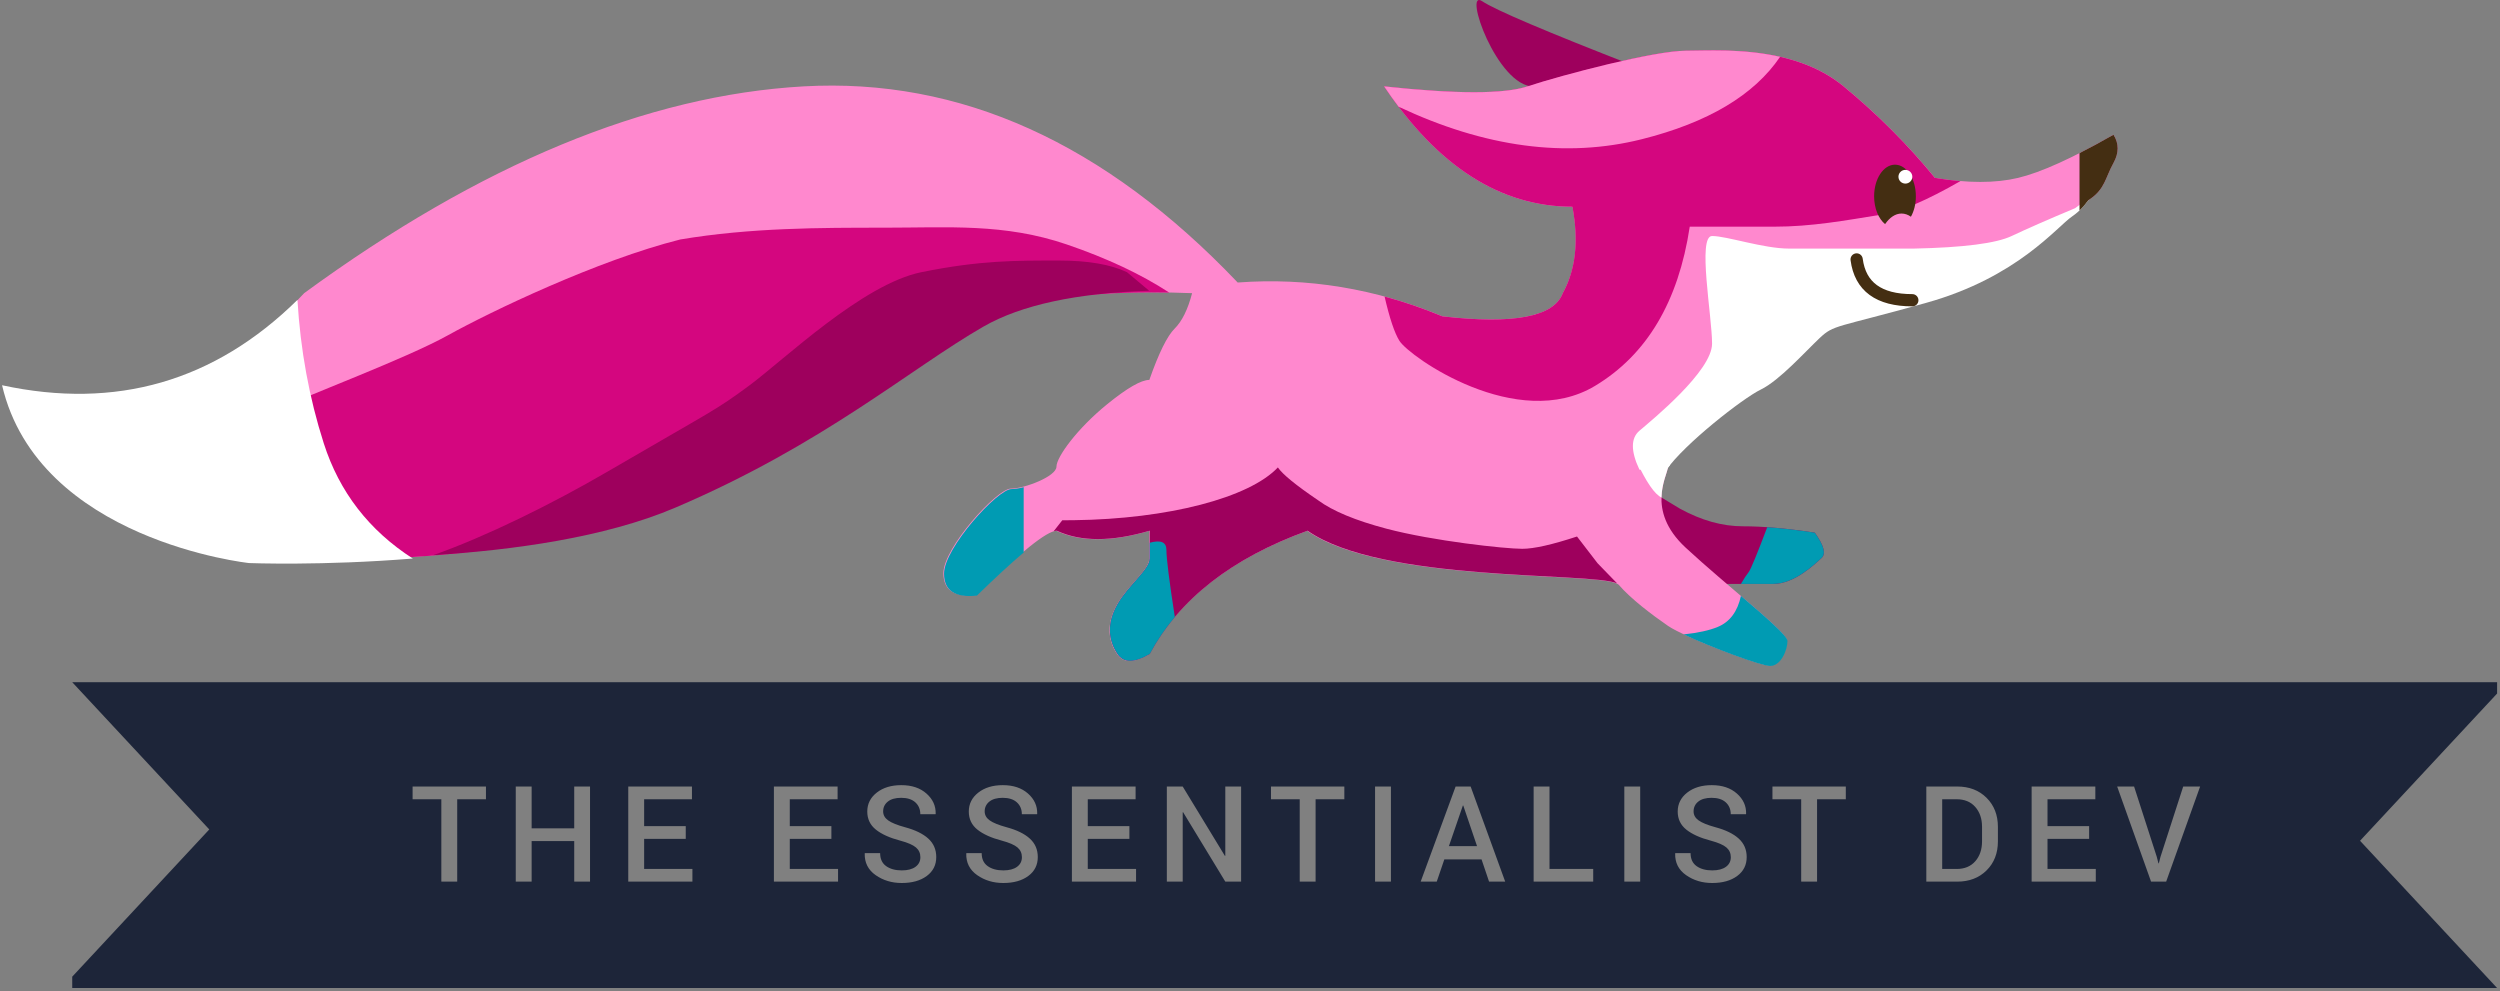 <?xml version="1.0" encoding="UTF-8"?>
<svg width="613px" height="243px" viewBox="0 0 613 243" version="1.1" xmlns="http://www.w3.org/2000/svg" xmlns:xlink="http://www.w3.org/1999/xlink">
    <rect x="0" y="0" width="613" height="243" fill="#808080" stroke="none"/>
    <!-- Generator: Sketch 53.2 (72643) - https://sketchapp.com -->
    <title>Group 22</title>
    <desc>Created with Sketch.</desc>
    <g id="Concept-screens" stroke="none" stroke-width="1" fill="none" fill-rule="evenodd">
        <g id="Group-38" transform="translate(-111, -193)">
            <g id="Group-29">
                <g id="Group-22" transform="translate(112.5, 193)">
                    <g id="Group-15" transform="translate(16, 167)" fill="#1D2539">
                        <path d="M0.211,36.379 L0.211,0.277 L594.789,0.277 L594.789,39.157 L594.789,75.259 L561.183,39.157 L594.789,3.054 L594.789,39.157 L594.789,75.259 L0.211,75.259 L0.211,36.379 L0.211,72.482 L33.817,36.379 L0.211,0.277 L0.211,36.379 Z M101.656,28.978 L101.656,25.854 L83.668,25.854 L83.668,28.978 L90.716,28.978 L90.716,49.176 L94.608,49.176 L94.608,28.978 L101.656,28.978 Z M127.176,49.176 L127.176,25.854 L123.3,25.854 L123.3,36.106 L112.856,36.106 L112.856,25.854 L108.964,25.854 L108.964,49.176 L112.856,49.176 L112.856,39.229 L123.3,39.229 L123.3,49.176 L127.176,49.176 Z M150.646,38.684 L150.646,35.561 L140.443,35.561 L140.443,28.978 L152.168,28.978 L152.168,25.854 L136.55,25.854 L136.55,49.176 L152.28,49.176 L152.28,46.069 L140.443,46.069 L140.443,38.684 L150.646,38.684 Z M186.357,38.684 L186.357,35.561 L176.154,35.561 L176.154,28.978 L187.879,28.978 L187.879,25.854 L172.262,25.854 L172.262,49.176 L187.991,49.176 L187.991,46.069 L176.154,46.069 L176.154,38.684 L186.357,38.684 Z M208.177,43.185 C208.177,44.179 207.777,44.966 206.976,45.548 C206.175,46.13 205.054,46.421 203.612,46.421 C202.043,46.421 200.766,46.071 199.784,45.372 C198.802,44.672 198.31,43.613 198.31,42.192 L194.562,42.192 L194.53,42.288 C194.477,44.531 195.368,46.296 197.205,47.582 C199.042,48.869 201.178,49.512 203.612,49.512 C206.143,49.512 208.185,48.939 209.739,47.791 C211.293,46.643 212.07,45.097 212.07,43.153 C212.07,41.317 211.418,39.806 210.116,38.62 C208.813,37.435 206.907,36.506 204.397,35.833 C202.486,35.31 201.116,34.755 200.289,34.167 C199.461,33.58 199.047,32.843 199.047,31.957 C199.047,30.975 199.429,30.174 200.193,29.554 C200.956,28.935 202.048,28.625 203.468,28.625 C204.974,28.625 206.132,28.996 206.944,29.739 C207.756,30.481 208.161,31.45 208.161,32.646 L211.893,32.646 L211.926,32.55 C211.979,30.617 211.229,28.962 209.675,27.584 C208.121,26.207 206.063,25.518 203.5,25.518 C201.044,25.518 199.039,26.127 197.486,27.344 C195.932,28.561 195.155,30.11 195.155,31.989 C195.155,33.815 195.857,35.291 197.261,36.418 C198.665,37.545 200.67,38.45 203.276,39.133 C205.102,39.624 206.375,40.179 207.096,40.799 C207.817,41.418 208.177,42.214 208.177,43.185 Z M233.073,43.185 C233.073,44.179 232.672,44.966 231.871,45.548 C231.071,46.13 229.949,46.421 228.508,46.421 C226.938,46.421 225.662,46.071 224.679,45.372 C223.697,44.672 223.206,43.613 223.206,42.192 L219.458,42.192 L219.426,42.288 C219.372,44.531 220.264,46.296 222.101,47.582 C223.937,48.869 226.073,49.512 228.508,49.512 C231.039,49.512 233.081,48.939 234.635,47.791 C236.188,46.643 236.965,45.097 236.965,43.153 C236.965,41.317 236.314,39.806 235.011,38.62 C233.708,37.435 231.802,36.506 229.293,35.833 C227.381,35.31 226.012,34.755 225.184,34.167 C224.356,33.58 223.943,32.843 223.943,31.957 C223.943,30.975 224.324,30.174 225.088,29.554 C225.851,28.935 226.943,28.625 228.364,28.625 C229.869,28.625 231.028,28.996 231.839,29.739 C232.651,30.481 233.057,31.45 233.057,32.646 L236.789,32.646 L236.821,32.55 C236.874,30.617 236.124,28.962 234.57,27.584 C233.017,26.207 230.958,25.518 228.396,25.518 C225.94,25.518 223.935,26.127 222.381,27.344 C220.827,28.561 220.05,30.11 220.05,31.989 C220.05,33.815 220.752,35.291 222.157,36.418 C223.561,37.545 225.566,38.45 228.171,39.133 C229.997,39.624 231.271,40.179 231.992,40.799 C232.712,41.418 233.073,42.214 233.073,43.185 Z M259.426,38.684 L259.426,35.561 L249.223,35.561 L249.223,28.978 L260.948,28.978 L260.948,25.854 L245.33,25.854 L245.33,49.176 L261.06,49.176 L261.06,46.069 L249.223,46.069 L249.223,38.684 L259.426,38.684 Z M286.82,49.176 L286.82,25.854 L282.944,25.854 L282.944,42.833 L282.848,42.865 L272.5,25.854 L268.608,25.854 L268.608,49.176 L272.5,49.176 L272.5,32.181 L272.596,32.149 L282.944,49.176 L286.82,49.176 Z M312.132,28.978 L312.132,25.854 L294.144,25.854 L294.144,28.978 L301.192,28.978 L301.192,49.176 L305.084,49.176 L305.084,28.978 L312.132,28.978 Z M323.556,49.176 L323.556,25.854 L319.664,25.854 L319.664,49.176 L323.556,49.176 Z M345.777,43.73 L347.619,49.176 L351.575,49.176 L343.102,25.854 L339.418,25.854 L330.848,49.176 L334.789,49.176 L336.647,43.73 L345.777,43.73 Z M337.768,40.478 L341.196,30.515 L341.292,30.515 L344.672,40.478 L337.768,40.478 Z M362.439,46.069 L362.439,25.854 L358.547,25.854 L358.547,49.176 L373.155,49.176 L373.155,46.069 L362.439,46.069 Z M384.676,49.176 L384.676,25.854 L380.783,25.854 L380.783,49.176 L384.676,49.176 Z M406.896,43.185 C406.896,44.179 406.496,44.966 405.695,45.548 C404.894,46.13 403.773,46.421 402.331,46.421 C400.761,46.421 399.485,46.071 398.503,45.372 C397.52,44.672 397.029,43.613 397.029,42.192 L393.281,42.192 L393.249,42.288 C393.196,44.531 394.087,46.296 395.924,47.582 C397.761,48.869 399.896,49.512 402.331,49.512 C404.862,49.512 406.904,48.939 408.458,47.791 C410.012,46.643 410.788,45.097 410.788,43.153 C410.788,41.317 410.137,39.806 408.834,38.62 C407.531,37.435 405.625,36.506 403.116,35.833 C401.204,35.31 399.835,34.755 399.007,34.167 C398.18,33.58 397.766,32.843 397.766,31.957 C397.766,30.975 398.148,30.174 398.911,29.554 C399.675,28.935 400.767,28.625 402.187,28.625 C403.693,28.625 404.851,28.996 405.663,29.739 C406.474,30.481 406.88,31.45 406.88,32.646 L410.612,32.646 L410.644,32.55 C410.698,30.617 409.948,28.962 408.394,27.584 C406.84,26.207 404.782,25.518 402.219,25.518 C399.763,25.518 397.758,26.127 396.204,27.344 C394.651,28.561 393.874,30.11 393.874,31.989 C393.874,33.815 394.576,35.291 395.98,36.418 C397.384,37.545 399.389,38.45 401.995,39.133 C403.821,39.624 405.094,40.179 405.815,40.799 C406.536,41.418 406.896,42.214 406.896,43.185 Z M435.091,28.978 L435.091,25.854 L417.103,25.854 L417.103,28.978 L424.151,28.978 L424.151,49.176 L428.043,49.176 L428.043,28.978 L435.091,28.978 Z M454.833,49.176 L462.393,49.176 C465.351,49.176 467.756,48.258 469.609,46.421 C471.462,44.584 472.388,42.208 472.388,39.293 L472.388,35.753 C472.388,32.849 471.462,30.473 469.609,28.625 C467.756,26.778 465.351,25.854 462.393,25.854 L454.833,25.854 L454.833,49.176 Z M458.725,28.978 L462.281,28.978 C464.214,28.978 465.733,29.608 466.838,30.868 C467.943,32.128 468.496,33.746 468.496,35.721 L468.496,39.293 C468.496,41.29 467.943,42.919 466.838,44.179 C465.733,45.439 464.214,46.069 462.281,46.069 L458.725,46.069 L458.725,28.978 Z M494.753,38.684 L494.753,35.561 L484.55,35.561 L484.55,28.978 L496.275,28.978 L496.275,25.854 L480.657,25.854 L480.657,49.176 L496.387,49.176 L496.387,46.069 L484.55,46.069 L484.55,38.684 L494.753,38.684 Z M511.335,43.073 L505.777,25.854 L501.628,25.854 L509.942,49.176 L513.642,49.176 L521.971,25.854 L517.822,25.854 L512.248,43.105 L511.848,44.691 L511.752,44.691 L511.335,43.073 Z" id="Combined-Shape"></path>
                    </g>
                    <g id="Group-10">
                        <g id="Group-9">
                            <g id="Group-8">
                                <path d="M410.466,124.752 C415.706,127.615 420.828,129.046 425.831,129.046 C430.835,129.046 436.721,129.566 443.488,130.606 C445.717,133.719 446.274,135.787 445.16,136.807 C443.488,138.338 438.508,143.174 433.3,143.174 C429.828,143.174 425.8,143.174 421.217,143.174 C414.05,140.825 410.466,138.703 410.466,136.807 C410.466,134.911 408.612,130.892 404.904,124.752 L402.59,120.002 L410.466,124.752 Z" id="Path-6" fill="#9E005D"></path>
                                <path d="M337.909,21.18 C355.581,23.085 367.302,23.085 373.07,21.18 C381.723,18.322 404.213,12.448 411.813,12.448 C419.413,12.448 438.084,10.873 450.572,21.18 C458.897,28.051 466.359,35.531 472.958,43.62 C480.983,44.94 487.772,44.94 493.325,43.62 C498.877,42.3 506.68,38.771 516.733,33.035 C518.09,35.195 518.09,37.499 516.733,39.948 C514.698,43.62 514.667,46.318 510.895,48.87 C507.124,51.421 495.344,65.621 472.958,71.887 C450.572,78.152 450.336,77.176 446.74,80.574 C443.144,83.972 436.903,90.952 432.366,93.154 C427.83,95.356 407.487,112.371 407.487,114.427 C407.487,116.483 401.827,125.001 411.813,134.273 C421.8,143.545 436.633,154.926 436.633,157.067 C436.633,159.208 435.065,163.181 432.366,163.181 C429.668,163.181 411.469,156.213 407.487,153.461 C403.504,150.709 398.401,146.85 395.451,143.431 C392.501,140.011 337.909,143.431 319.029,130.163 C300.444,136.889 287.54,146.966 280.317,160.394 C276.525,162.612 273.893,162.612 272.421,160.394 C270.212,157.067 269.689,152.945 272.421,148.188 C275.152,143.431 280.317,139.673 280.317,136.973 C280.317,135.173 280.317,132.903 280.317,130.163 C270.97,132.903 263.379,132.903 257.544,130.163 C255.218,130.163 248.662,135.419 237.874,145.933 C232.506,146.498 229.822,144.696 229.822,140.527 C229.822,134.273 242.969,119.806 246.36,119.806 C249.75,119.806 257.544,116.798 257.544,114.427 C257.544,112.056 262.65,105.058 269.987,99.106 C274.878,95.138 278.322,93.154 280.317,93.154 C282.638,86.562 284.705,82.369 286.521,80.574 C288.336,78.778 289.763,75.883 290.801,71.887 C264.431,70.847 245.293,73.742 233.388,80.574 C215.531,90.821 194.19,109.466 157.765,124.997 C121.34,140.527 59.885,136.973 59.885,136.973 C59.885,136.973 16.34,132.213 -9.9475983e-14,95.252 C28.717,101.368 53.075,93.579 73.075,71.887 C116.312,40.254 157.125,23.352 195.514,21.18 C233.902,19.008 269.392,35.039 301.982,69.273 C319.103,68 335.84,70.765 352.19,77.567 C369.72,79.572 379.56,77.678 381.711,71.887 C384.867,66.184 385.655,59.118 384.078,50.689 C366.477,50.689 351.087,40.853 337.909,21.18 Z" id="Path-4" fill="#FF88CE"></path>
                                <path d="M399.514,16.277 C377.637,7.761 365.106,2.433 361.921,0.294 C357.143,-2.915 365.585,21.21 374.538,21.21 C380.507,21.21 387.123,20.47 394.387,18.991 L399.514,16.277 Z" id="Path-5" fill="#9E005D"></path>
                                <path d="M479.197,44.403 C470.974,49.124 464.626,51.846 460.154,52.571 C450.81,54.084 442.731,55.583 433.432,55.583 C427.232,55.583 420.363,55.583 412.825,55.583 C410.043,73.977 402.302,86.988 389.601,94.618 C370.55,106.063 344.094,87.508 341.634,83.561 C340.436,81.638 339.224,78.02 337.999,72.709 C342.754,73.996 347.477,75.616 352.168,77.567 C369.698,79.572 379.539,77.678 381.69,71.887 C384.845,66.184 385.634,59.118 384.056,50.689 C366.455,50.689 351.065,40.853 337.887,21.18 C355.559,23.085 367.28,23.085 373.048,21.18 C381.701,18.322 404.191,12.448 411.791,12.448 C419.391,12.448 438.062,10.873 450.55,21.18 C458.876,28.051 466.338,35.531 472.936,43.62 C475.114,43.978 477.201,44.239 479.197,44.403 Z" id="Combined-Shape" fill="#D4067F"></path>
                                <path d="M285.204,71.744 C261.82,71.329 244.623,74.281 233.612,80.599 C215.755,90.846 194.414,109.491 157.989,125.022 C121.564,140.552 60.11,136.998 60.11,136.998 C60.11,136.998 37.987,134.58 19.361,119.806 C46.46,109.039 62.369,102.514 67.089,100.231 C74.786,96.509 97.89,88.001 108.342,82.205 C118.794,76.409 145.076,63.79 165.302,58.719 C182.474,55.829 199.728,55.829 215.357,55.829 C230.986,55.829 244.764,54.708 260.082,59.943 C269.93,63.309 278.304,67.242 285.204,71.744 Z" id="Combined-Shape" fill="#D4067F"></path>
                                <path d="M99.723,136.954 C77.497,138.768 59.579,138.063 59.579,138.063 C59.579,138.063 7.914,132.571 -0.996,94.461 C26.965,100.505 51.109,93.53 71.435,73.537 C72.163,85.819 74.314,97.542 77.889,108.706 C81.707,120.632 88.986,130.048 99.723,136.954 Z" id="Combined-Shape" fill="#FFFFFF"></path>
                                <path d="M280.273,71.287 C262.404,71.861 248.865,74.79 239.654,80.075 C221.797,90.323 200.456,108.968 164.031,124.498 C146.816,131.838 124.01,134.915 104.743,136.119 C117.565,131.586 133.546,123.754 147.707,115.504 C173.797,100.304 173.802,100.757 182.279,94.482 C190.756,88.208 209.989,69.668 224.448,66.734 C238.906,63.801 247.641,63.886 258.212,63.886 C265.26,63.886 270.798,64.835 274.828,66.734 L280.273,71.287 Z" id="Combined-Shape" fill="#9E005D"></path>
                                <path d="M434.981,13.928 C428.613,23.325 417.3,30.063 401.042,34.141 C382.477,38.799 362.609,36.141 341.436,26.169 C340.236,24.583 339.053,22.92 337.887,21.18 C355.559,23.085 367.28,23.085 373.048,21.18 C381.701,18.322 404.191,12.448 411.791,12.448 C416.572,12.448 425.734,11.825 434.981,13.928 Z" id="Combined-Shape" fill="#FF88CE"></path>
                            </g>
                            <path d="M511.245,48.138 C509.973,50.029 508.486,51.78 506.614,53.046 C502.843,55.597 493.241,67.978 470.855,74.244 C448.469,80.509 448.234,79.533 444.638,82.931 C441.042,86.328 434.8,93.309 430.264,95.511 C425.75,97.702 411.44,108.947 407.121,115.181 L406.901,115.158 L400.487,115.158 C398.35,110.623 398.35,107.444 400.487,105.62 C403.694,102.884 418.3,90.974 418.3,84.261 C418.3,77.547 414.669,57.872 418.3,57.872 C421.93,57.872 430.899,60.957 437.196,60.957 C441.395,60.957 446.765,60.957 453.307,60.957 L467.703,60.957 C479.935,60.702 487.952,59.673 491.755,57.872 C495.557,56.071 500.746,53.797 507.319,51.049 L511.245,48.138 Z" id="Combined-Shape" fill="#FFFFFF"></path>
                        </g>
                        <path d="M395.011,143.042 C388.618,140.203 337.306,142.904 319.122,130.125 C300.537,136.852 287.633,146.929 280.41,160.357 C276.618,162.575 273.986,162.575 272.514,160.357 C270.305,157.03 269.782,152.908 272.514,148.151 C275.245,143.394 280.41,139.636 280.41,136.936 C280.41,135.136 280.41,132.866 280.41,130.125 C271.063,132.866 263.472,132.866 257.637,130.125 C257.415,130.125 257.153,130.174 256.852,130.27 L258.969,127.571 C260.234,127.567 261.177,127.561 261.797,127.553 C284.937,127.266 304.845,122.045 311.835,114.612 C312.96,116.286 316.247,118.971 321.697,122.665 C325.271,125.304 330.864,127.628 338.475,129.639 C349.892,132.655 367.507,134.567 371.767,134.567 C374.607,134.567 379.079,133.561 385.183,131.551 L390.225,138.107 L395.011,143.042 Z M238.692,145.191 C238.452,145.423 238.211,145.658 237.967,145.896 C236.102,146.092 234.561,146.003 233.344,145.628 L238.692,145.191 Z" id="Combined-Shape" fill="#9E005D"></path>
                        <path d="" id="Path-7" stroke="#979797" stroke-width="3"></path>
                        <path d="M425.378,146.105 C431.647,151.456 436.79,155.921 436.79,157.182 C436.79,159.323 435.223,163.296 432.524,163.296 C430.346,163.296 418.068,158.756 411.32,155.558 C414.837,155.187 417.626,154.576 419.686,153.725 C422.653,152.499 424.551,149.959 425.378,146.105 Z M249.506,135.481 C246.447,138.051 242.623,141.573 238.032,146.048 C232.664,146.613 229.98,144.811 229.98,140.642 C229.98,134.388 243.127,119.921 246.517,119.921 C247.321,119.921 248.371,119.752 249.506,119.463 L249.506,135.481 Z" id="Combined-Shape" fill="#009BB3"></path>
                        <path d="M431.829,129.265 C435.371,129.509 439.257,129.956 443.488,130.606 C445.717,133.719 446.274,135.787 445.16,136.807 C443.488,138.338 438.508,143.174 433.3,143.174 L425.379,143.174 C426.058,141.99 426.69,141.023 427.275,140.272 C427.791,139.61 429.309,135.941 431.829,129.265 Z" id="Combined-Shape" fill="#009BB3"></path>
                        <path d="M508.398,51.598 L508.398,37.548 C510.98,36.237 513.758,34.733 516.733,33.035 C518.09,35.195 518.09,37.499 516.733,39.948 C514.698,43.62 514.667,46.318 510.895,48.87 C510.79,48.941 510.679,49.021 510.561,49.11 C509.904,50 509.19,50.842 508.398,51.598 Z" id="Combined-Shape" fill="#442E12"></path>
                        <path d="M460.721,54.953 C459.121,53.642 458.034,51.078 458.034,48.13 C458.034,43.849 460.326,40.378 463.153,40.378 C465.979,40.378 468.271,43.849 468.271,48.13 C468.271,50.04 467.815,51.789 467.058,53.141 C466.34,52.635 465.564,52.359 464.755,52.359 C463.241,52.359 461.844,53.324 460.721,54.953 Z" id="Combined-Shape" fill="#442E12"></path>
                        <ellipse id="Oval" fill="#FFFFFF" cx="465.701" cy="43.335" rx="1.701" ry="1.683"></ellipse>
                        <path d="M453.746,63.614 C454.625,70.283 459.177,73.617 467.402,73.617" id="Path-18" stroke="#442E12" stroke-width="3" stroke-linecap="round"></path>
                        <path d="M286.568,151.297 C284.19,154.125 282.138,157.145 280.41,160.357 C276.618,162.575 273.986,162.575 272.514,160.357 C270.305,157.03 269.782,152.908 272.514,148.151 C275.245,143.394 280.41,139.636 280.41,136.936 L280.41,133.08 C283.14,132.334 284.505,132.922 284.505,134.844 C284.505,136.912 285.193,142.396 286.568,151.297 Z" id="Combined-Shape" fill="#009BB3"></path>
                        <path d="M408.085,113.905 C407.862,114.18 407.654,114.448 407.46,114.709 C407.258,115.932 405.971,118.565 405.893,121.994 L405.937,122.021 C404.218,121.204 402.156,118.21 399.75,113.041 L408.085,113.905 Z" id="Combined-Shape" fill="#FFFFFF"></path>
                    </g>
                </g>
            </g>
        </g>
    </g>
</svg>